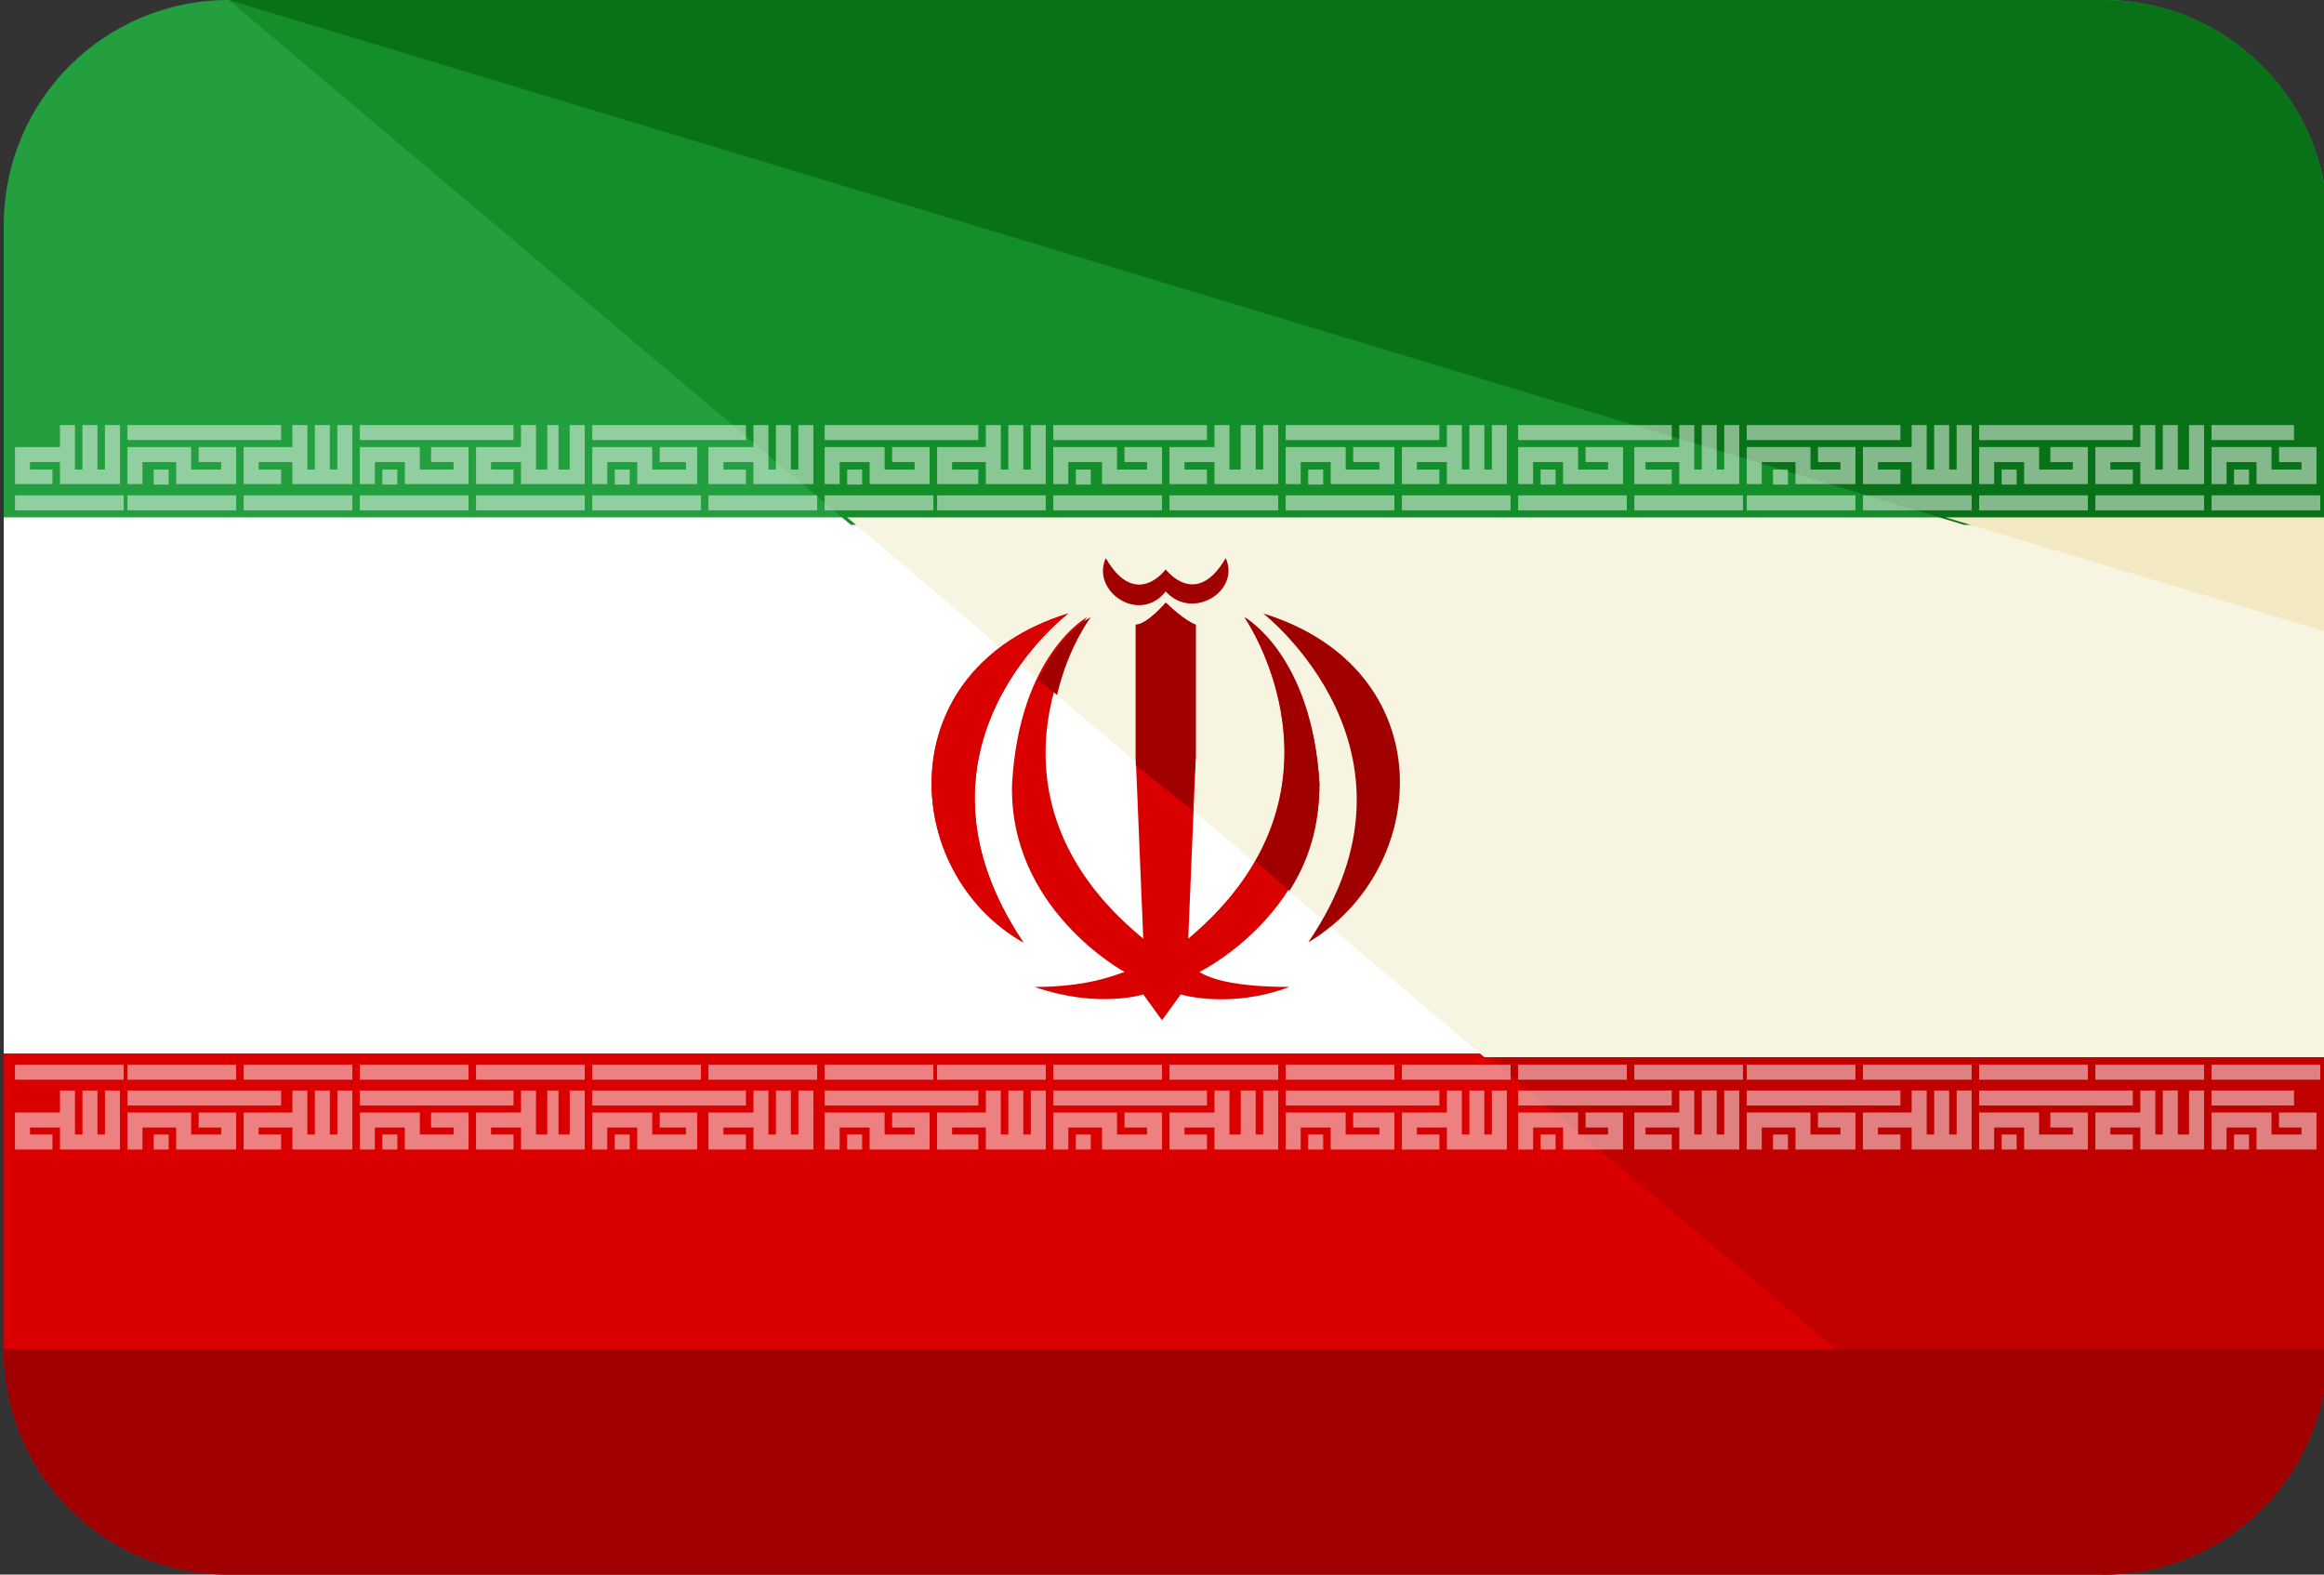 <?xml version="1.0" encoding="utf-8"?>
<!-- Generator: Adobe Illustrator 21.0.0, SVG Export Plug-In . SVG Version: 6.00 Build 0)  -->
<svg version="1.1" id="Layer_1" xmlns="http://www.w3.org/2000/svg" xmlns:xlink="http://www.w3.org/1999/xlink" x="0px" y="0px"
	 viewBox="0 0 496 336" style="enable-background:new 0 0 496 336;" xml:space="preserve">
<rect x="0" y="0" width="496" height="336" fill="#333333" stroke="none"/>
<style type="text/css">
	.st0{fill:#DA0000;}
	.st1{fill:#239F40;}
	.st2{fill:#FFFFFF;}
	.st3{fill:#C10000;}
	.st4{fill:#138E2A;}
	.st5{fill:#F7F4E2;}
	.st6{fill:#097218;}
	.st7{fill:#F2E9C2;}
	.st8{fill:#A00000;}
	.st9{opacity:0.5;}
</style>
<path class="st0" d="M0.8,224v63.9c0,26.8,21.6,48.1,48,48.1h400c26.4,0,48-21.3,48-48.1V224H0.8z"/>
<path class="st1" d="M448.8,0h-400c-26.4,0-48,21.3-48,48.1V112h496V48.1C496.8,21.3,475.2,0,448.8,0z"/>
<rect x="0.8" y="110.4" class="st2" width="496" height="114.4"/>
<path class="st3" d="M448.8,336c26.4,0,48-21.3,48-48.1V224H316L448.8,336z"/>
<path class="st4" d="M448.8,0h-400l132.8,112h315.2V48.1C496.8,21.3,475.2,0,448.8,0z"/>
<polygon class="st5" points="316.8,225.6 496.8,225.6 496.8,110.4 180.8,110.4 "/>
<path class="st6" d="M448.8,0h-400l370.4,112h77.6V48.1C496.8,21.3,475.2,0,448.8,0z"/>
<polygon class="st7" points="496.8,134.9 496.8,110.4 415.2,110.4 "/>
<g>
	<path class="st8" d="M496.8,287.9c0,26.8-21.6,48.1-48,48.1h-400c-26.4,0-48-21.3-48-48.1"/>
	<path class="st8" d="M269.6,130.9c0,0,37.6,29.2,9.6,70.2C305.6,185.4,308,142.8,269.6,130.9z"/>
	<path class="st8" d="M248.8,126.2c5.6,6.3,16,0,12.8-7.1c-6.4,11-12.8,2.4-12.8,2.4s-6.4,8.7-12.8-2.4
		C232.8,126.2,243.2,133.3,248.8,126.2z"/>
</g>
<path class="st0" d="M281.6,167.2c-1.6-26.8-16-35.5-16-35.5s25.6,37.1-12,68.6l1.6-38.6v-28.4c-2.4-0.8-6.4-4.7-6.4-4.7
	s-4,4.7-6.4,4.7v28.4l1.6,38.6c-38.4-31.5-12-68.6-12-68.6s-14.4,7.9-16,35.5c-0.8,26.8,24,40.2,24,40.2c-2.4,0.8-8,3.2-19.2,3.2
	c13.6,4.7,23.2,1.6,23.2,1.6l4,5.5l4-5.5c0,0,10.4,3.2,23.2-1.6c-11.2,0-16.8-1.6-19.2-3.2C257.6,206.6,281.6,194,281.6,167.2z"/>
<path id="SVGCleanerId_0" class="st0" d="M228,130.9c-38.4,11.8-36,55.2-9.6,70.2C190.4,159.3,228,130.9,228,130.9z"/>
<g>
	<path class="st8" d="M265.6,131.7c0,0,17.6,25.2,2.4,52.1l7.2,6.3c4-6.3,6.4-13.4,6.4-22.9C280,139.6,265.6,131.7,265.6,131.7z"/>
	<path class="st8" d="M221.6,145.1l4,3.2c2.4-10.3,7.2-16.6,7.2-16.6S226.4,134.9,221.6,145.1z"/>
	<path class="st8" d="M255.2,161.7v-28.4c-2.4-0.8-6.4-4.7-6.4-4.7s-4,4.7-6.4,4.7v28.4v1.6l12,9.5L255.2,161.7z"/>
</g>
<g>
	<path id="SVGCleanerId_0_1_" class="st0" d="M228,130.9c-38.4,11.8-36,55.2-9.6,70.2C190.4,159.3,228,130.9,228,130.9z"/>
</g>
<g class="st9">
	<rect x="224.8" y="90.7" class="st2" width="32.8" height="3.2"/>
	<polygon class="st2" points="269.6,100.2 268,100.2 268,90.7 264.8,90.7 264.8,100.2 262.4,100.2 262.4,90.7 259.2,90.7 
		259.2,95.4 249.6,95.4 249.6,103.3 257.6,103.3 257.6,100.2 252.8,100.2 252.8,98.6 259.2,98.6 259.2,103.3 272.8,103.3 
		272.8,90.7 269.6,90.7 	"/>
	<rect x="229.6" y="100.2" class="st2" width="3.2" height="3.2"/>
	<polygon class="st2" points="228,98.6 235.2,98.6 235.2,103.3 248,103.3 248,95.4 240,95.4 240,98.6 244.8,98.6 244.8,100.2 
		238.4,100.2 238.4,95.4 224.8,95.4 224.8,103.3 228,103.3 	"/>
	<rect x="249.6" y="105.7" class="st2" width="23.2" height="3.2"/>
	<rect x="224.8" y="105.7" class="st2" width="23.2" height="3.2"/>
	<rect x="224.8" y="232.7" class="st2" width="32.8" height="3.2"/>
	<polygon class="st2" points="240,240.6 244.8,240.6 244.8,242.1 238.4,242.1 238.4,237.4 224.8,237.4 224.8,245.3 228,245.3 
		228,240.6 235.2,240.6 235.2,245.3 248,245.3 248,237.4 240,237.4 	"/>
	<polygon class="st2" points="269.6,242.1 268,242.1 268,232.7 264.8,232.7 264.8,242.1 262.4,242.1 262.4,232.7 259.2,232.7 
		259.2,237.4 249.6,237.4 249.6,245.3 257.6,245.3 257.6,242.1 252.8,242.1 252.8,240.6 259.2,240.6 259.2,245.3 272.8,245.3 
		272.8,232.7 269.6,232.7 	"/>
	<rect x="229.6" y="242.1" class="st2" width="3.2" height="3.2"/>
	<rect x="249.6" y="227.2" class="st2" width="23.2" height="3.2"/>
	<rect x="224.8" y="227.2" class="st2" width="23.2" height="3.2"/>
	<rect x="274.4" y="90.7" class="st2" width="32.8" height="3.2"/>
	<polygon class="st2" points="318.4,100.2 316.8,100.2 316.8,90.7 313.6,90.7 313.6,100.2 312,100.2 312,90.7 308.8,90.7 
		308.8,95.4 299.2,95.4 299.2,103.3 307.2,103.3 307.2,100.2 302.4,100.2 302.4,98.6 308.8,98.6 308.8,103.3 321.6,103.3 
		321.6,90.7 318.4,90.7 	"/>
	<rect x="279.2" y="100.2" class="st2" width="3.2" height="3.2"/>
	<polygon class="st2" points="277.6,98.6 284,98.6 284,103.3 297.6,103.3 297.6,95.4 288.8,95.4 288.8,98.6 294.4,98.6 294.4,100.2 
		287.2,100.2 287.2,95.4 274.4,95.4 274.4,103.3 277.6,103.3 	"/>
	<rect x="274.4" y="105.7" class="st2" width="23.2" height="3.2"/>
	<rect x="299.2" y="105.7" class="st2" width="23.2" height="3.2"/>
	<polygon class="st2" points="288.8,240.6 294.4,240.6 294.4,242.1 287.2,242.1 287.2,237.4 274.4,237.4 274.4,245.3 277.6,245.3 
		277.6,240.6 284,240.6 284,245.3 297.6,245.3 297.6,237.4 288.8,237.4 	"/>
	<polygon class="st2" points="318.4,242.1 316.8,242.1 316.8,232.7 313.6,232.7 313.6,242.1 312,242.1 312,232.7 308.8,232.7 
		308.8,237.4 299.2,237.4 299.2,245.3 307.2,245.3 307.2,242.1 302.4,242.1 302.4,240.6 308.8,240.6 308.8,245.3 321.6,245.3 
		321.6,232.7 318.4,232.7 	"/>
	<rect x="279.2" y="242.1" class="st2" width="3.2" height="3.2"/>
	<rect x="274.4" y="232.7" class="st2" width="32.8" height="3.2"/>
	<rect x="299.2" y="227.2" class="st2" width="23.2" height="3.2"/>
	<rect x="274.4" y="227.2" class="st2" width="23.2" height="3.2"/>
	<polygon class="st2" points="129.6,98.6 136,98.6 136,103.3 148.8,103.3 148.8,95.4 140.8,95.4 140.8,98.6 146.4,98.6 146.4,100.2 
		139.2,100.2 139.2,95.4 126.4,95.4 126.4,103.3 129.6,103.3 	"/>
	<polygon class="st2" points="170.4,100.2 168.8,100.2 168.8,90.7 165.6,90.7 165.6,100.2 164,100.2 164,90.7 160.8,90.7 
		160.8,95.4 151.2,95.4 151.2,103.3 159.2,103.3 159.2,100.2 154.4,100.2 154.4,98.6 160.8,98.6 160.8,103.3 173.6,103.3 
		173.6,90.7 170.4,90.7 	"/>
	<rect x="126.4" y="90.7" class="st2" width="32.8" height="3.2"/>
	<rect x="131.2" y="100.2" class="st2" width="3.2" height="3.2"/>
	<rect x="126.4" y="105.7" class="st2" width="23.2" height="3.2"/>
	<rect x="151.2" y="105.7" class="st2" width="23.2" height="3.2"/>
	<rect x="131.2" y="242.1" class="st2" width="3.2" height="3.2"/>
	<polygon class="st2" points="170.4,242.1 168.8,242.1 168.8,232.7 165.6,232.7 165.6,242.1 164,242.1 164,232.7 160.8,232.7 
		160.8,237.4 151.2,237.4 151.2,245.3 159.2,245.3 159.2,242.1 154.4,242.1 154.4,240.6 160.8,240.6 160.8,245.3 173.6,245.3 
		173.6,232.7 170.4,232.7 	"/>
	<rect x="126.4" y="232.7" class="st2" width="32.8" height="3.2"/>
	<polygon class="st2" points="140.8,240.6 146.4,240.6 146.4,242.1 139.2,242.1 139.2,237.4 126.4,237.4 126.4,245.3 129.6,245.3 
		129.6,240.6 136,240.6 136,245.3 148.8,245.3 148.8,237.4 140.8,237.4 	"/>
	<rect x="126.4" y="227.2" class="st2" width="23.2" height="3.2"/>
	<rect x="151.2" y="227.2" class="st2" width="23.2" height="3.2"/>
	<rect x="176" y="90.7" class="st2" width="32.8" height="3.2"/>
	<rect x="180.8" y="100.2" class="st2" width="3.2" height="3.2"/>
	<polygon class="st2" points="220,100.2 218.4,100.2 218.4,90.7 215.2,90.7 215.2,100.2 213.6,100.2 213.6,90.7 210.4,90.7 
		210.4,95.4 200,95.4 200,103.3 208.8,103.3 208.8,100.2 203.2,100.2 203.2,98.6 210.4,98.6 210.4,103.3 223.2,103.3 223.2,90.7 
		220,90.7 	"/>
	<polygon class="st2" points="179.2,98.6 185.6,98.6 185.6,103.3 198.4,103.3 198.4,95.4 190.4,95.4 190.4,98.6 195.2,98.6 
		195.2,100.2 188.8,100.2 188.8,95.4 176,95.4 176,103.3 179.2,103.3 	"/>
	<rect x="200" y="105.7" class="st2" width="23.2" height="3.2"/>
	<rect x="176" y="105.7" class="st2" width="23.2" height="3.2"/>
	<rect x="176" y="232.7" class="st2" width="32.8" height="3.2"/>
	<polygon class="st2" points="220,242.1 218.4,242.1 218.4,232.7 215.2,232.7 215.2,242.1 213.6,242.1 213.6,232.7 210.4,232.7 
		210.4,237.4 200,237.4 200,245.3 208.8,245.3 208.8,242.1 203.2,242.1 203.2,240.6 210.4,240.6 210.4,245.3 223.2,245.3 
		223.2,232.7 220,232.7 	"/>
	<polygon class="st2" points="190.4,240.6 195.2,240.6 195.2,242.1 188.8,242.1 188.8,237.4 176,237.4 176,245.3 179.2,245.3 
		179.2,240.6 185.6,240.6 185.6,245.3 198.4,245.3 198.4,237.4 190.4,237.4 	"/>
	<rect x="180.8" y="242.1" class="st2" width="3.2" height="3.2"/>
	<rect x="200" y="227.2" class="st2" width="23.2" height="3.2"/>
	<rect x="176" y="227.2" class="st2" width="23.2" height="3.2"/>
	<polygon class="st2" points="467.2,100.2 464.8,100.2 464.8,90.7 461.6,90.7 461.6,100.2 460,100.2 460,90.7 456.8,90.7 
		456.8,95.4 447.2,95.4 447.2,103.3 455.2,103.3 455.2,100.2 450.4,100.2 450.4,98.6 456.8,98.6 456.8,103.3 470.4,103.3 
		470.4,90.7 467.2,90.7 	"/>
	<polygon class="st2" points="425.6,98.6 432,98.6 432,103.3 445.6,103.3 445.6,95.4 437.6,95.4 437.6,98.6 442.4,98.6 442.4,100.2 
		435.2,100.2 435.2,95.4 422.4,95.4 422.4,103.3 425.6,103.3 	"/>
	<rect x="422.4" y="90.7" class="st2" width="32.8" height="3.2"/>
	<rect x="427.2" y="100.2" class="st2" width="3.2" height="3.2"/>
	<rect x="447.2" y="105.7" class="st2" width="23.2" height="3.2"/>
	<rect x="422.4" y="105.7" class="st2" width="23.2" height="3.2"/>
	<rect x="427.2" y="242.1" class="st2" width="3.2" height="3.2"/>
	<polygon class="st2" points="467.2,242.1 464.8,242.1 464.8,232.7 461.6,232.7 461.6,242.1 460,242.1 460,232.7 456.8,232.7 
		456.8,237.4 447.2,237.4 447.2,245.3 455.2,245.3 455.2,242.1 450.4,242.1 450.4,240.6 456.8,240.6 456.8,245.3 470.4,245.3 
		470.4,232.7 467.2,232.7 	"/>
	<rect x="422.4" y="232.7" class="st2" width="32.8" height="3.2"/>
	<polygon class="st2" points="437.6,240.6 442.4,240.6 442.4,242.1 435.2,242.1 435.2,237.4 422.4,237.4 422.4,245.3 425.6,245.3 
		425.6,240.6 432,240.6 432,245.3 445.6,245.3 445.6,237.4 437.6,237.4 	"/>
	<rect x="422.4" y="227.2" class="st2" width="23.2" height="3.2"/>
	<rect x="447.2" y="227.2" class="st2" width="23.2" height="3.2"/>
	<polygon class="st2" points="475.2,98.6 481.6,98.6 481.6,103.3 494.4,103.3 494.4,95.4 486.4,95.4 486.4,98.6 491.2,98.6 
		491.2,100.2 484.8,100.2 484.8,95.4 472,95.4 472,103.3 475.2,103.3 	"/>
	<rect x="472" y="90.7" class="st2" width="17.6" height="3.2"/>
	<rect x="476.8" y="100.2" class="st2" width="3.2" height="3.2"/>
	<rect x="472" y="105.7" class="st2" width="23.2" height="3.2"/>
	<polygon class="st2" points="486.4,240.6 491.2,240.6 491.2,242.1 484.8,242.1 484.8,237.4 472,237.4 472,245.3 475.2,245.3 
		475.2,240.6 481.6,240.6 481.6,245.3 494.4,245.3 494.4,237.4 486.4,237.4 	"/>
	<rect x="476.8" y="242.1" class="st2" width="3.2" height="3.2"/>
	<rect x="472" y="232.7" class="st2" width="17.6" height="3.2"/>
	<rect x="472" y="227.2" class="st2" width="23.2" height="3.2"/>
	<polygon class="st2" points="327.2,98.6 333.6,98.6 333.6,103.3 346.4,103.3 346.4,95.4 338.4,95.4 338.4,98.6 343.2,98.6 
		343.2,100.2 336.8,100.2 336.8,95.4 324,95.4 324,103.3 327.2,103.3 	"/>
	<polygon class="st2" points="368,100.2 366.4,100.2 366.4,90.7 363.2,90.7 363.2,100.2 361.6,100.2 361.6,90.7 358.4,90.7 
		358.4,95.4 348.8,95.4 348.8,103.3 356.8,103.3 356.8,100.2 351.2,100.2 351.2,98.6 358.4,98.6 358.4,103.3 371.2,103.3 
		371.2,90.7 368,90.7 	"/>
	<rect x="328.8" y="100.2" class="st2" width="3.2" height="3.2"/>
	<rect x="324" y="90.7" class="st2" width="32.8" height="3.2"/>
	<rect x="348.8" y="105.7" class="st2" width="23.2" height="3.2"/>
	<rect x="324" y="105.7" class="st2" width="23.2" height="3.2"/>
	<rect x="324" y="232.7" class="st2" width="32.8" height="3.2"/>
	<polygon class="st2" points="338.4,240.6 343.2,240.6 343.2,242.1 336.8,242.1 336.8,237.4 324,237.4 324,245.3 327.2,245.3 
		327.2,240.6 333.6,240.6 333.6,245.3 346.4,245.3 346.4,237.4 338.4,237.4 	"/>
	<rect x="328.8" y="242.1" class="st2" width="3.2" height="3.2"/>
	<polygon class="st2" points="368,242.1 366.4,242.1 366.4,232.7 363.2,232.7 363.2,242.1 361.6,242.1 361.6,232.7 358.4,232.7 
		358.4,237.4 348.8,237.4 348.8,245.3 356.8,245.3 356.8,242.1 351.2,242.1 351.2,240.6 358.4,240.6 358.4,245.3 371.2,245.3 
		371.2,232.7 368,232.7 	"/>
	<rect x="324" y="227.2" class="st2" width="23.2" height="3.2"/>
	<rect x="348.8" y="227.2" class="st2" width="23.2" height="3.2"/>
	<rect x="372.8" y="90.7" class="st2" width="32.8" height="3.2"/>
	<polygon class="st2" points="417.6,100.2 416,100.2 416,90.7 412.8,90.7 412.8,100.2 411.2,100.2 411.2,90.7 408,90.7 408,95.4 
		397.6,95.4 397.6,103.3 405.6,103.3 405.6,100.2 400.8,100.2 400.8,98.6 408,98.6 408,103.3 420.8,103.3 420.8,90.7 417.6,90.7 	
		"/>
	<rect x="378.4" y="100.2" class="st2" width="3.2" height="3.2"/>
	<polygon class="st2" points="376,98.6 383.2,98.6 383.2,103.3 396,103.3 396,95.4 388,95.4 388,98.6 392.8,98.6 392.8,100.2 
		386.4,100.2 386.4,95.4 372.8,95.4 372.8,103.3 376,103.3 	"/>
	<rect x="397.6" y="105.7" class="st2" width="23.2" height="3.2"/>
	<rect x="372.8" y="105.7" class="st2" width="23.2" height="3.2"/>
	<polygon class="st2" points="388,240.6 392.8,240.6 392.8,242.1 386.4,242.1 386.4,237.4 372.8,237.4 372.8,245.3 376,245.3 
		376,240.6 383.2,240.6 383.2,245.3 396,245.3 396,237.4 388,237.4 	"/>
	<rect x="372.8" y="232.7" class="st2" width="32.8" height="3.2"/>
	<polygon class="st2" points="417.6,242.1 416,242.1 416,232.7 412.8,232.7 412.8,242.1 411.2,242.1 411.2,232.7 408,232.7 
		408,237.4 397.6,237.4 397.6,245.3 405.6,245.3 405.6,242.1 400.8,242.1 400.8,240.6 408,240.6 408,245.3 420.8,245.3 420.8,232.7 
		417.6,232.7 	"/>
	<rect x="378.4" y="242.1" class="st2" width="3.2" height="3.2"/>
	<rect x="372.8" y="227.2" class="st2" width="23.2" height="3.2"/>
	<rect x="397.6" y="227.2" class="st2" width="23.2" height="3.2"/>
	<rect x="76.8" y="90.7" class="st2" width="32.8" height="3.2"/>
	<rect x="81.6" y="100.2" class="st2" width="3.2" height="3.2"/>
	<polygon class="st2" points="80,98.6 86.4,98.6 86.4,103.3 100,103.3 100,95.4 92,95.4 92,98.6 96.8,98.6 96.8,100.2 89.6,100.2 
		89.6,95.4 76.8,95.4 76.8,103.3 80,103.3 	"/>
	<polygon class="st2" points="121.6,100.2 119.2,100.2 119.2,90.7 116.8,90.7 116.8,100.2 114.4,100.2 114.4,90.7 111.2,90.7 
		111.2,95.4 101.6,95.4 101.6,103.3 109.6,103.3 109.6,100.2 104.8,100.2 104.8,98.6 111.2,98.6 111.2,103.3 124.8,103.3 
		124.8,90.7 121.6,90.7 	"/>
	<rect x="76.8" y="105.7" class="st2" width="23.2" height="3.2"/>
	<rect x="101.6" y="105.7" class="st2" width="23.2" height="3.2"/>
	<rect x="76.8" y="232.7" class="st2" width="32.8" height="3.2"/>
	<polygon class="st2" points="92,240.6 96.8,240.6 96.8,242.1 89.6,242.1 89.6,237.4 76.8,237.4 76.8,245.3 80,245.3 80,240.6 
		86.4,240.6 86.4,245.3 100,245.3 100,237.4 92,237.4 	"/>
	<rect x="81.6" y="242.1" class="st2" width="3.2" height="3.2"/>
	<polygon class="st2" points="121.6,242.1 119.2,242.1 119.2,232.7 116.8,232.7 116.8,242.1 114.4,242.1 114.4,232.7 111.2,232.7 
		111.2,237.4 101.6,237.4 101.6,245.3 109.6,245.3 109.6,242.1 104.8,242.1 104.8,240.6 111.2,240.6 111.2,245.3 124.8,245.3 
		124.8,232.7 121.6,232.7 	"/>
	<rect x="76.8" y="227.2" class="st2" width="23.2" height="3.2"/>
	<rect x="101.6" y="227.2" class="st2" width="23.2" height="3.2"/>
	<polygon class="st2" points="22.4,100.2 20.8,100.2 20.8,90.7 17.6,90.7 17.6,100.2 16,100.2 16,90.7 12.8,90.7 12.8,95.4 
		3.2,95.4 3.2,103.3 11.2,103.3 11.2,100.2 6.4,100.2 6.4,98.6 12.8,98.6 12.8,103.3 25.6,103.3 25.6,90.7 22.4,90.7 	"/>
	<rect x="3.2" y="105.7" class="st2" width="23.2" height="3.2"/>
	<polygon class="st2" points="22.4,242.1 20.8,242.1 20.8,232.7 17.6,232.7 17.6,242.1 16,242.1 16,232.7 12.8,232.7 12.8,237.4 
		3.2,237.4 3.2,245.3 11.2,245.3 11.2,242.1 6.4,242.1 6.4,240.6 12.8,240.6 12.8,245.3 25.6,245.3 25.6,232.7 22.4,232.7 	"/>
	<rect x="3.2" y="227.2" class="st2" width="23.2" height="3.2"/>
	<rect x="27.2" y="90.7" class="st2" width="32.8" height="3.2"/>
	<polygon class="st2" points="30.4,98.6 37.6,98.6 37.6,103.3 50.4,103.3 50.4,95.4 42.4,95.4 42.4,98.6 47.2,98.6 47.2,100.2 
		40.8,100.2 40.8,95.4 27.2,95.4 27.2,103.3 30.4,103.3 	"/>
	<rect x="32.8" y="100.2" class="st2" width="3.2" height="3.2"/>
	<polygon class="st2" points="72,100.2 70.4,100.2 70.4,90.7 67.2,90.7 67.2,100.2 65.6,100.2 65.6,90.7 62.4,90.7 62.4,95.4 
		52,95.4 52,103.3 60,103.3 60,100.2 55.2,100.2 55.2,98.6 62.4,98.6 62.4,103.3 75.2,103.3 75.2,90.7 72,90.7 	"/>
	<rect x="52" y="105.7" class="st2" width="23.2" height="3.2"/>
	<rect x="27.2" y="105.7" class="st2" width="23.2" height="3.2"/>
	<rect x="32.8" y="242.1" class="st2" width="3.2" height="3.2"/>
	<rect x="27.2" y="232.7" class="st2" width="32.8" height="3.2"/>
	<polygon class="st2" points="42.4,240.6 47.2,240.6 47.2,242.1 40.8,242.1 40.8,237.4 27.2,237.4 27.2,245.3 30.4,245.3 
		30.4,240.6 37.6,240.6 37.6,245.3 50.4,245.3 50.4,237.4 42.4,237.4 	"/>
	<polygon class="st2" points="72,242.1 70.4,242.1 70.4,232.7 67.2,232.7 67.2,242.1 65.6,242.1 65.6,232.7 62.4,232.7 62.4,237.4 
		52,237.4 52,245.3 60,245.3 60,242.1 55.2,242.1 55.2,240.6 62.4,240.6 62.4,245.3 75.2,245.3 75.2,232.7 72,232.7 	"/>
	<rect x="52" y="227.2" class="st2" width="23.2" height="3.2"/>
	<rect x="27.2" y="227.2" class="st2" width="23.2" height="3.2"/>
</g>
</svg>
